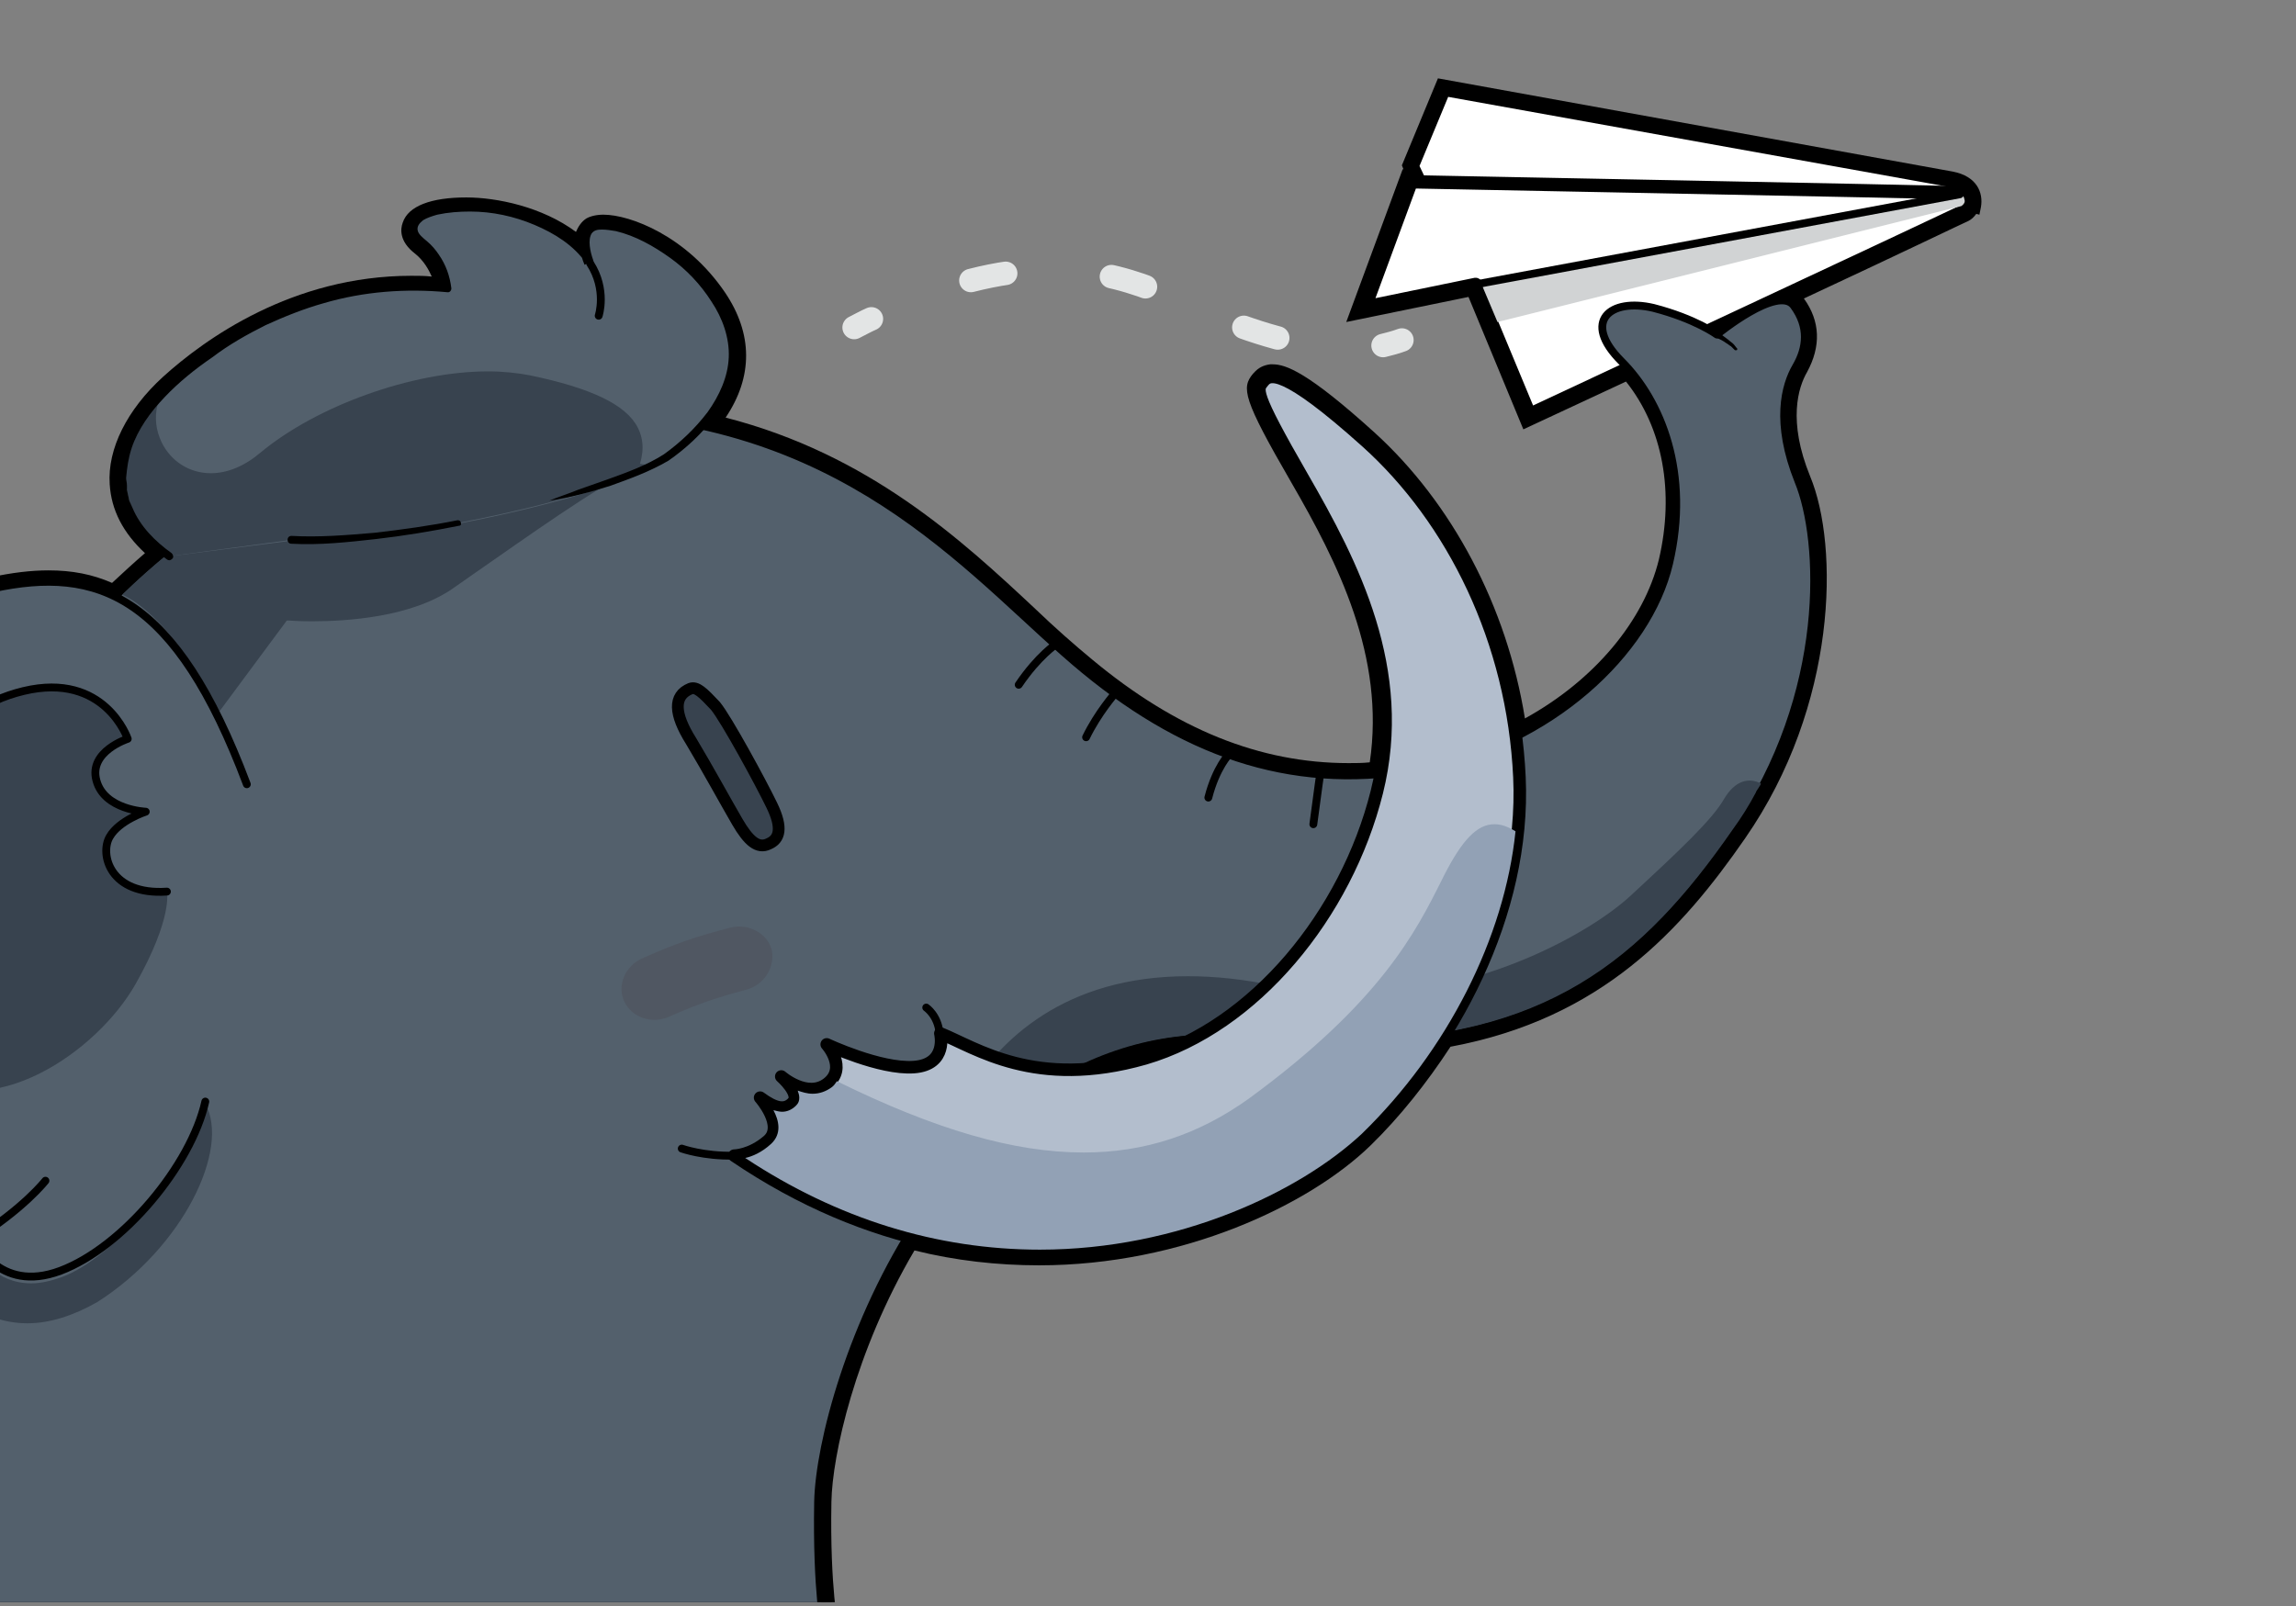 <?xml version="1.0" encoding="UTF-8" standalone="no"?>
<!DOCTYPE svg PUBLIC "-//W3C//DTD SVG 1.1//EN" "http://www.w3.org/Graphics/SVG/1.1/DTD/svg11.dtd">
<svg width="100%" height="100%" viewBox="0 0 293 205" version="1.1" xmlns="http://www.w3.org/2000/svg" xmlns:xlink="http://www.w3.org/1999/xlink" xml:space="preserve" xmlns:serif="http://www.serif.com/" style="fill-rule:evenodd;clip-rule:evenodd;stroke-linecap:round;stroke-linejoin:round;stroke-miterlimit:10;">
    <rect x="0" y="0" width="293" height="205" fill="#808080" stroke="none"/>
    <g transform="matrix(1,0,0,1,-395.9,-820.4)">
        <clipPath id="_clip1">
            <rect x="395.9" y="745.1" width="294.6" height="279.8"/>
        </clipPath>
        <g clip-path="url(#_clip1)">
            <path d="M339.3,1028.6C340.8,1025.4 353.7,997.3 366.7,969.8C360.7,960.5 364.7,952.8 368.2,946.1C370.1,942.4 372,939 371.8,935.7C371,913.7 379.9,897.4 394.6,894.1C397.4,893.5 399.8,893.2 402.1,893.2C405.1,893.2 407.7,893.7 410.2,894.8C411.6,893.5 413,892.2 414.4,891C411.6,888.4 410.1,885.5 409.9,882.2C409.6,877.7 412.1,872.7 416.7,868.5C422,863.7 433.2,855.6 448.4,855.6C449.3,855.6 450.1,855.6 451,855.7C450.6,854.8 450,853.7 448.9,852.8C446.8,851.2 447,849.6 447.3,848.8C448,846.7 450.9,845.6 455.4,845.6C459.3,845.6 465.1,846.8 469.4,850C469.7,849.3 470.1,848.7 470.7,848.3C471.2,848 472,847.8 472.9,847.8C476.3,847.8 483.5,850.5 488.4,857.7C492,863 492,868.5 488.5,873.7C506.8,878.4 518.6,889.3 528,898.1C530.5,900.5 533,902.7 535.3,904.6C546,913.5 556.7,917.8 568,917.8C568.9,917.8 569.8,917.8 570.7,917.7C572.7,904.2 566.6,892.2 560.7,882C554.5,871.3 554.3,869.9 555.8,868.1L555.9,868C556.5,867.3 557.2,867 558,866.9L558.3,866.9C560,866.9 562.8,867.9 571.3,875.6C581.2,884.6 588.2,897.8 590.5,912.1C599.4,907.2 605.7,899.6 607.6,891.8C609.6,883.2 608.1,875 603.4,869.1L590.3,875.2L583.3,858.3L567.7,861.5L574.9,842L575,842L574.8,841.5L579.4,830.4L645.1,842.3C648.2,842.9 649,845 648.7,846.8L648.5,847.8L648.1,847.7C647.8,848.1 647.5,848.4 647.1,848.6C646.4,848.9 639.6,852.2 626.1,858.5C628.2,861.4 628.3,864.6 626.5,867.9C625.4,869.8 624,874.1 626.9,881.2C630.6,890.1 630.4,910.4 618.6,927.4C610.5,939.1 600.3,950.4 581,954C578,958.6 574.5,963 570.8,966.6C563,974.2 546.8,981.9 528.5,981.9C523.2,981.9 517.8,981.3 512.6,980C505,992.9 502.1,1006.2 502,1012.1C501.8,1023.1 502.9,1028.2 502.9,1028.3L503.3,1030.1L338.4,1030.9L339.3,1028.6Z" style="fill-rule:nonzero;"/>
        </g>
        <clipPath id="_clip2">
            <rect x="395.9" y="745.1" width="294.6" height="279.8"/>
        </clipPath>
        <g clip-path="url(#_clip2)">
            <path d="M339.8,1028.8C339.9,1028.5 353.7,998.7 367.3,969.7C361.2,960.5 365.2,952.9 368.7,946.2C370.7,942.5 372.5,938.9 372.4,935.6C371.6,913.9 380.4,897.7 394.8,894.6C397.5,894 399.9,893.7 402.2,893.7C405.2,893.7 407.9,894.2 410.4,895.4C412,893.8 413.6,892.4 415.3,891C412.3,888.4 410.7,885.5 410.5,882.2C410.2,877.8 412.6,873 417.1,868.9C422.4,864.1 433.5,856.1 448.5,856.1C449.6,856.1 450.7,856.1 451.8,856.2C451.5,855.1 450.8,853.5 449.3,852.4C447.5,851 447.6,849.6 447.8,849C448.4,847.2 451.2,846.1 455.4,846.1C459.8,846.1 465.7,847.6 469.7,850.9C469.8,850 470.3,849.2 471,848.8C471.4,848.5 472.1,848.4 472.9,848.4C476.2,848.4 483.2,851 488,858.1C491.6,863.4 491.5,869 487.7,874.2C506.3,878.8 518.2,889.8 527.7,898.6C530.3,901 532.7,903.2 535,905.1C545.8,914 556.6,918.4 568.1,918.4C569.1,918.4 570.2,918.4 571.2,918.3C573.4,904.4 567.2,892.2 561.2,881.9C554.9,871 555,870.1 556.2,868.6L556.3,868.5C556.5,868.3 557,867.6 558.1,867.6L558.3,867.6C559.8,867.6 562.5,868.6 571,876.2C581,885.3 588,898.7 590.2,913.1C599.5,908.1 606.2,900.3 608.1,892.2C610.2,883.3 608.5,874.8 603.6,868.8L590.6,874.9L583.7,858.1L568.6,861.2L575.4,842.8L576,842.8L575.5,841.8L579.9,831.2L645.2,843C648.7,843.7 648.5,846.2 648.4,846.9L648.3,847.4L648.1,847.4C647.9,847.8 647.5,848.2 647.1,848.4C646.4,848.7 639.2,852.1 625.5,858.6C625.6,858.7 625.7,858.8 625.8,859C627.8,861.7 628,864.8 626.2,867.9C625.1,869.9 623.6,874.3 626.6,881.6C630.2,890.4 630,910.4 618.4,927.3C610.3,939 600.2,950.2 580.9,953.7C577.9,958.4 574.4,962.8 570.6,966.4C562.8,973.9 546.9,981.5 528.6,981.5C523.2,981.5 517.7,980.8 512.5,979.5C504.8,992.6 501.8,1006.2 501.6,1012.2C501.4,1023.3 502.5,1028.4 502.5,1028.5L502.8,1029.7L339.3,1030.5L339.8,1028.8Z" style="fill-rule:nonzero;"/>
        </g>
        <path d="M577.5,843.7L576.5,841.6L580.4,832.2L644.9,843.8C647.3,844.3 647.4,845.8 647.3,846.6" style="fill:white;fill-rule:nonzero;stroke:black;stroke-width:1px;"/>
        <path d="M584.2,856.7L591.1,873.3C591.1,873.3 644.8,848.2 646.6,847.3C647.5,846.8 648.1,845.1 645.6,845C643.1,844.9 576,843.6 576,843.6L570.1,859.6L584.2,856.7Z" style="fill:white;fill-rule:nonzero;stroke:black;stroke-width:1.7px;"/>
        <path d="M585.1,857L644,845.8L645.4,845.3L645.8,845.3C646.6,845.3 646.5,845.6 646.6,845.9C646.7,846.2 646.5,846.5 646.2,846.7L587,861.5L585.1,857Z" style="fill:rgb(209,211,212);fill-rule:nonzero;"/>
        <path d="M584.2,856.7L646,845.2" style="fill:none;stroke:black;stroke-width:1px;"/>
        <clipPath id="_clip3">
            <rect x="395.9" y="745.1" width="294.6" height="279.8"/>
        </clipPath>
        <g clip-path="url(#_clip3)">
            <path d="M388.5,927.9C408.5,887.9 438.4,871.6 471.9,873C505.5,874.4 520.7,894.7 534.3,905.9C547.9,917.1 561.8,921.5 577.7,918.4C593.6,915.3 606.2,903.8 608.9,892.3C611.6,880.8 607.9,871.6 602.8,866.5C597.7,861.4 601.4,858.4 606.9,859.7C612.3,861.1 615,863.1 615,863.1C615,863.1 622.8,856.7 624.8,859.4C626.8,862.1 626.5,864.8 625.1,867.2C623.7,869.6 622.4,874.3 625.4,881.8C628.5,889.3 629.5,908.9 617.3,926.6C605.1,944.2 590.8,956.7 555.2,953.1C516.7,949.2 500.6,997.3 500.3,1012.1C500.1,1023.6 501.2,1028.6 501.2,1028.6L340.5,1029.4C340.7,1029.3 373.9,957 388.5,927.9Z" style="fill:rgb(83,96,108);fill-rule:nonzero;stroke:black;stroke-width:1px;"/>
        </g>
        <clipPath id="_clip4">
            <rect x="395.9" y="745.1" width="294.6" height="279.8"/>
        </clipPath>
        <g clip-path="url(#_clip4)">
            <path d="M399.4,989.3C393.3,989.3 389.5,985 389.4,985L389.2,984.8L388.9,984.9C385.8,985.9 382.8,986.4 379.9,986.4C373.8,986.4 368.5,984.2 364.3,979.9C365.7,976.9 367.2,973.8 368.6,970.8C368.7,970.9 368.7,971 368.8,971.1C374.9,979.1 381.5,980.8 385.8,980.8C389,980.8 391.4,979.9 392.4,979.5C393.1,980.8 395.4,984.2 399.9,984.2C401.1,984.2 402.4,983.9 403.8,983.4C410.5,980.9 419.5,970.3 422.1,961.3C425.3,967 419.3,979.6 408.3,986.6C405.3,988.3 402.3,989.3 399.4,989.3ZM423.9,911.2C418.2,900.1 413.1,897 411.5,896.3C427.2,881 446.2,873.3 468.1,873.3C469.4,873.3 470.6,873.3 471.9,873.4C474,873.5 476.1,873.7 478.3,873.9C479.8,876.6 477.9,879.5 477.5,880.2C474.5,881 466.3,886.7 459,891.8C457.1,893.1 455.3,894.4 453.7,895.5C448.4,899.2 440.1,899.7 435.7,899.7C433.9,899.7 432.8,899.6 432.8,899.6L432.5,899.6L423.9,911.2ZM519.2,960.2C523.4,953.1 531.8,945 547.5,945C551,945 554.7,945.4 558.5,946.2C561.9,946.9 565.5,947.3 569.1,947.3C585,947.3 598.9,939.4 603.9,934.8C610.4,928.8 614.4,925 615.9,922.4C617.3,920 619.1,919.6 620.6,920.4C620.7,920.5 619.9,921.5 620,921.5C619.1,923.2 618.1,924.8 617,926.3C605.5,942.9 593.1,953.2 567,953.2C563.4,953.2 559.5,953 555.4,952.6C553.9,952.4 552.4,952.4 551,952.4C541.6,952.4 532.9,955.6 525.1,961.8L519.2,960.2Z" style="fill:rgb(56,67,79);fill-rule:nonzero;"/>
        </g>
        <clipPath id="_clip5">
            <rect x="395.9" y="745.1" width="294.6" height="279.8"/>
        </clipPath>
        <g clip-path="url(#_clip5)">
            <path d="M427.4,920.5C418.3,896.3 408.4,892.6 395,895.5C381.6,898.5 372.6,913.5 373.4,935.5C373.8,945.7 357.9,956 369.1,970.5C380.3,985 392.6,978.5 392.6,978.5C392.6,978.5 395.6,985.6 403.6,982.6C411.6,979.6 420.3,969.1 422.1,961" style="fill:rgb(83,96,108);fill-rule:nonzero;stroke:black;stroke-width:1px;"/>
        </g>
        <clipPath id="_clip6">
            <rect x="395.9" y="745.1" width="294.6" height="279.8"/>
        </clipPath>
        <g clip-path="url(#_clip6)">
            <path d="M417.2,934.2C409.9,934.7 408.6,929.4 409.9,927.2C411.1,925.1 414.5,924 414.5,924C414.5,924 409.2,923.8 408.2,920C407.2,916.3 412.2,914.7 412.2,914.7C412.2,914.7 409.3,906.1 398.9,908.6C388.5,911.1 384.5,920.3 384.7,927.6C385.3,942.9 374.5,950.4 384.7,957.3C394.8,964.2 408.4,954.5 413.2,946C418,937.5 417.2,934.2 417.2,934.2Z" style="fill:rgb(56,67,79);fill-rule:nonzero;"/>
        </g>
        <clipPath id="_clip7">
            <rect x="395.9" y="745.1" width="294.6" height="279.8"/>
        </clipPath>
        <g clip-path="url(#_clip7)">
            <path d="M392.6,978.6C398.9,974.7 401.7,971.1 401.7,971.1M417.2,934.2C409.9,934.7 408.6,929.4 409.9,927.2C411.1,925.1 414.5,924 414.5,924C414.5,924 409.2,923.8 408.2,920C407.2,916.3 412.2,914.7 412.2,914.7C412.2,914.7 409.3,906.1 398.9,908.6C388.5,911.1 384.3,920.3 384.7,927.6" style="fill:none;stroke:black;stroke-width:1px;"/>
        </g>
        <path d="M417.5,891.4C407.7,884.5 411.3,875.4 417.8,869.6C424.3,863.8 436.8,855.6 453,857.4C453,857.4 452.8,853.9 449.9,851.6C447,849.3 449.4,847.1 455.4,847.1C461.4,847.1 468.3,849.7 471.2,854C471.2,854 469.8,850.8 471.6,849.6C473.4,848.4 481.8,850.6 487.2,858.6C492.6,866.6 488.3,873.5 482,878.5C475.7,883.5 445.8,890.1 433.2,889.4" style="fill:rgb(83,96,108);fill-rule:nonzero;"/>
        <path d="M459.5,878.7C448.4,879.3 437.4,882 426.6,884.8C422.5,885.9 418.4,887 414.2,886.8C413.8,886.8 413.4,886.7 412.9,886.7C413.9,888.3 415.4,889.9 417.5,891.4L433.1,889.3C444.4,890 470.1,884.6 479.5,879.9C473,878.8 466.2,878.4 459.5,878.7Z" style="fill:rgb(56,67,79);fill-rule:nonzero;"/>
        <path d="M417.5,890.8C414,888.3 412.2,885.3 412,882C411.8,878.8 413.2,875.3 416,872.1C415.6,873.7 415.8,875.3 416.5,876.8C417.7,879.3 420.1,880.8 422.8,880.8C424.9,880.8 427.1,879.9 429.1,878.2C436.3,872.2 448.5,867.8 458.2,867.8C460.1,867.8 461.9,868 463.5,868.3C471.2,869.9 475.8,872 477.3,875C478.1,876.6 478.1,878.3 477.3,880.4C467.2,884.7 446.1,889 435.2,889C434.5,889 433.8,889 433.1,888.9C431.7,888.8 430.3,888.8 429.1,888.8C421.6,888.7 418.5,890.2 417.5,890.8Z" style="fill:rgb(56,67,79);fill-rule:nonzero;"/>
        <path d="M471.2,854C473.4,857.4 472.3,860.7 472.3,860.7" style="fill:none;stroke:black;stroke-width:1px;"/>
        <path d="M489.6,967.9C524.2,991.4 558.3,976.6 569.8,965.5C581.2,954.4 590.6,937 589.8,919.6C589,902.2 581.3,886.7 570.3,876.8C559.6,867.2 557.9,868.1 557.1,869.1C556.3,870.1 555.7,870.2 562.1,881.3C568.5,892.4 575.5,905.9 571.6,921.5C567.7,937.1 556,951.4 542,955.5C528,959.5 520.4,954.1 515.9,952.3C515.9,952.3 516.9,956.3 512.5,956.6C508.2,956.9 501.4,953.7 501.4,953.7C501.4,953.7 504.1,956.7 501.5,958.7C498.9,960.7 495.6,957.8 495.6,957.8C495.6,957.8 498.1,960 497.1,961.1C496.1,962.2 494.8,961.9 492.9,960.5C492.9,960.5 496.1,964.1 493.9,966C491.7,967.9 489.6,967.9 489.6,967.9Z" style="fill:rgb(179,190,205);fill-rule:nonzero;stroke:black;stroke-width:1.6px;"/>
        <path d="M528.6,979.9C515.5,979.9 502.8,976 491,968.2C491.9,968 493.1,967.5 494.3,966.4C495.7,965.1 495.3,963.4 494.6,962.1C495,962.2 495.4,962.3 495.7,962.3C496.4,962.3 497,962 497.5,961.5C497.8,961.2 497.9,960.9 497.9,960.5C497.9,960.2 497.8,959.9 497.7,959.6C498.3,959.8 498.9,960 499.6,960C500.5,960 501.3,959.7 502,959.2C502.3,959 502.5,958.7 502.7,958.4C515.3,964.6 525.3,967.5 534.2,967.5C542,967.5 548.9,965.2 555.3,960.6C572.1,948.3 576.6,939.3 579.9,932.7L580.2,932.1C582.5,927.6 584.4,925.6 586.6,925.6C587.5,925.6 588.3,925.9 589.3,926.5C587.9,940.1 580.6,954.5 569.7,965.1C561.8,972.5 546.3,979.9 528.6,979.9Z" style="fill:rgb(146,161,181);fill-rule:nonzero;"/>
        <path d="M489.6,967.9C485.7,968 482.9,967 482.9,967" style="fill:none;stroke:black;stroke-width:1px;"/>
        <path d="M484,908.3C481.8,909.2 481.9,911.5 484.1,915C486.2,918.5 488.6,922.9 490,925.3C491.4,927.7 492.6,928.8 494,928.1C495.4,927.5 495.8,926.1 494.4,923.2C493,920.3 488.6,912.2 487.2,910.5C485.6,908.8 484.8,908 484,908.3Z" style="fill:rgb(56,67,79);fill-rule:nonzero;stroke:black;stroke-width:1.5px;"/>
        <path d="M525.9,907.8C528.4,904.1 530.7,902.6 530.7,902.6M534.5,914.5C536,911.4 538.2,908.9 538.2,908.9M550.1,922.2C551.1,918.3 552.8,916.6 552.8,916.6M563.5,925.6C564.1,921 564.4,919 564.4,919" style="fill:none;stroke:black;stroke-width:1px;"/>
        <g>
            <path d="M504.9,862.2C505.7,861.8 506.4,861.4 507.1,861.1" style="fill:none;stroke:rgb(227,229,229);stroke-width:3px;stroke-miterlimit:4;"/>
            <path d="M519.8,856.2C533.4,852.7 541.9,856.7 548,859.5C553.3,861.9 559.6,864.2 565.6,864.8" style="fill:none;stroke:rgb(227,229,229);stroke-width:3px;stroke-miterlimit:4;stroke-dasharray:4.53,13.59;"/>
            <path d="M572.4,864.5C573.2,864.3 574,864.1 574.8,863.8" style="fill:none;stroke:rgb(227,229,229);stroke-width:3px;stroke-miterlimit:4;"/>
        </g>
        <path d="M491.2,946.7C487.1,947.8 485.1,948.5 481.2,950.2C479.1,951.1 476.6,950.3 475.6,948.3C474.6,946.3 475.6,943.7 477.9,942.7C482.2,940.8 484.5,940 489.1,938.8C491.5,938.2 493.9,939.6 494.4,941.7C494.8,943.9 493.4,946.1 491.2,946.7Z" style="fill:rgb(80,87,98);fill-rule:nonzero;"/>
        <path d="M515.8,952.3C515.6,950 514.1,949 514.1,949" style="fill:none;stroke:black;stroke-width:1px;"/>
        <path d="M454.5,887.5C451,888.2 447.4,888.8 443.9,889.2C440.3,889.6 436.7,890 433.1,889.8C432.8,889.8 432.6,889.6 432.6,889.3C432.6,889 432.8,888.8 433.1,888.8C436.6,889 440.2,888.7 443.7,888.4C447.2,888 450.8,887.5 454.3,886.8C454.5,886.8 454.7,886.9 454.7,887.1C454.8,887.3 454.7,887.5 454.5,887.5Z" style="fill-rule:nonzero;"/>
        <path d="M417.2,891.8C415,890.2 412.9,888.2 411.8,885.6L411.4,884.6L411.2,883.6L411.1,883.1L411.1,882.6C411.1,882.2 411,881.9 411,881.5C411,880.1 411.2,878.7 411.7,877.4C412.6,874.8 414.3,872.5 416.1,870.5C418,868.5 420.1,866.9 422.3,865.3C424.5,863.7 426.9,862.4 429.3,861.2C431.7,860 434.3,859 436.9,858.3C442.1,856.8 447.6,856.4 453,856.9L452.4,857.4C452.2,856.1 451.7,854.7 451,853.6C450.6,853 450.2,852.5 449.6,852.1C449.1,851.6 448.4,851.1 448.1,850.2C448,850 448,849.7 448,849.5C448.1,849.3 448.1,849 448.2,848.8C448.4,848.4 448.8,848.1 449.1,847.9C449.8,847.4 450.5,847.2 451.3,847C452.8,846.7 454.3,846.6 455.7,846.6C458.6,846.7 461.6,847.3 464.3,848.4C467,849.5 469.6,851.2 471.4,853.7L470.5,854.2C470.2,853.5 470,852.9 470,852.1C469.9,851.4 470,850.6 470.4,849.8C470.7,849.5 470.9,849.1 471.4,849C471.6,848.9 471.8,848.9 472,848.8C472.2,848.8 472.4,848.7 472.6,848.7C473.3,848.7 474,848.8 474.7,848.9C476.1,849.2 477.3,849.7 478.6,850.3C479.8,850.9 481,851.6 482.1,852.4C484.3,854 486.2,856 487.7,858.3C488.4,859.5 489.1,860.7 489.5,862C489.8,862.6 489.9,863.3 490,864C490.1,864.3 490.1,864.7 490.1,865L490.1,866C490,868.8 488.8,871.5 487.1,873.6C485.4,875.8 483.5,877.6 481.2,879.2C478.8,880.6 476.3,881.5 473.8,882.4C471.3,883.2 468.7,883.9 466,884.3C467.2,883.8 468.5,883.4 469.7,882.9L473.4,881.6C475.9,880.7 478.4,879.8 480.6,878.4C482.7,876.9 484.6,875.1 486.2,873C487.7,870.9 488.8,868.5 488.9,866C489,863.5 488.1,861 486.7,858.9C485.3,856.7 483.5,854.8 481.4,853.3C479.3,851.8 477,850.5 474.5,849.9C473.9,849.8 473.3,849.7 472.7,849.7C472.1,849.7 471.7,849.8 471.4,850.2C470.9,851 471.2,852.5 471.6,853.6C471.7,853.9 471.6,854.1 471.3,854.2C471.1,854.3 470.9,854.2 470.7,854C469.1,851.7 466.7,850.2 464.1,849.1C461.5,848 458.7,847.4 455.9,847.4C454.5,847.4 453.1,847.5 451.7,847.8C451,848 450.4,848.2 449.9,848.5C449.4,848.9 449.1,849.3 449.2,849.8C449.3,850.3 449.8,850.7 450.4,851.2C451,851.7 451.5,852.3 451.9,852.9C452.8,854.2 453.3,855.6 453.5,857.2C453.5,857.5 453.3,857.7 453.1,857.7L453,857.7C447.7,857.2 442.3,857.6 437.2,859.1C434.7,859.8 432.2,860.8 429.8,861.9C427.4,863.1 425.1,864.4 423,866C420.8,867.5 418.7,869.2 416.9,871.1C415.1,873 413.5,875.2 412.7,877.6C412.3,878.8 412.1,880.1 412,881.4C412,881.7 412.1,882 412.1,882.4L412.1,882.9L412.2,883.4L412.4,884.3L412.8,885.2C413.8,887.6 415.7,889.5 417.8,891C418,891.2 418.1,891.5 417.9,891.7C417.7,891.9 417.5,892 417.2,891.8Z" style="fill-rule:nonzero;"/>
        <g>
            <path d="M615.1,863.2C617.1,864.4 617.4,865 617.4,865" style="fill:rgb(56,67,79);fill-rule:nonzero;"/>
            <path d="M615.3,862.9L616.5,863.8C616.7,864 616.9,864.1 617.1,864.3C617.3,864.5 617.4,864.7 617.6,864.9C617.6,865 617.6,865.1 617.5,865.1L617.3,865.1L616.8,864.6C616.6,864.5 616.4,864.3 616.2,864.2C615.8,863.9 615.4,863.7 614.9,863.5C614.7,863.4 614.7,863.2 614.8,863C614.9,862.8 615,862.8 615.3,862.9C615.2,862.9 615.2,862.9 615.3,862.9Z" style="fill-rule:nonzero;"/>
        </g>
    </g>
</svg>
